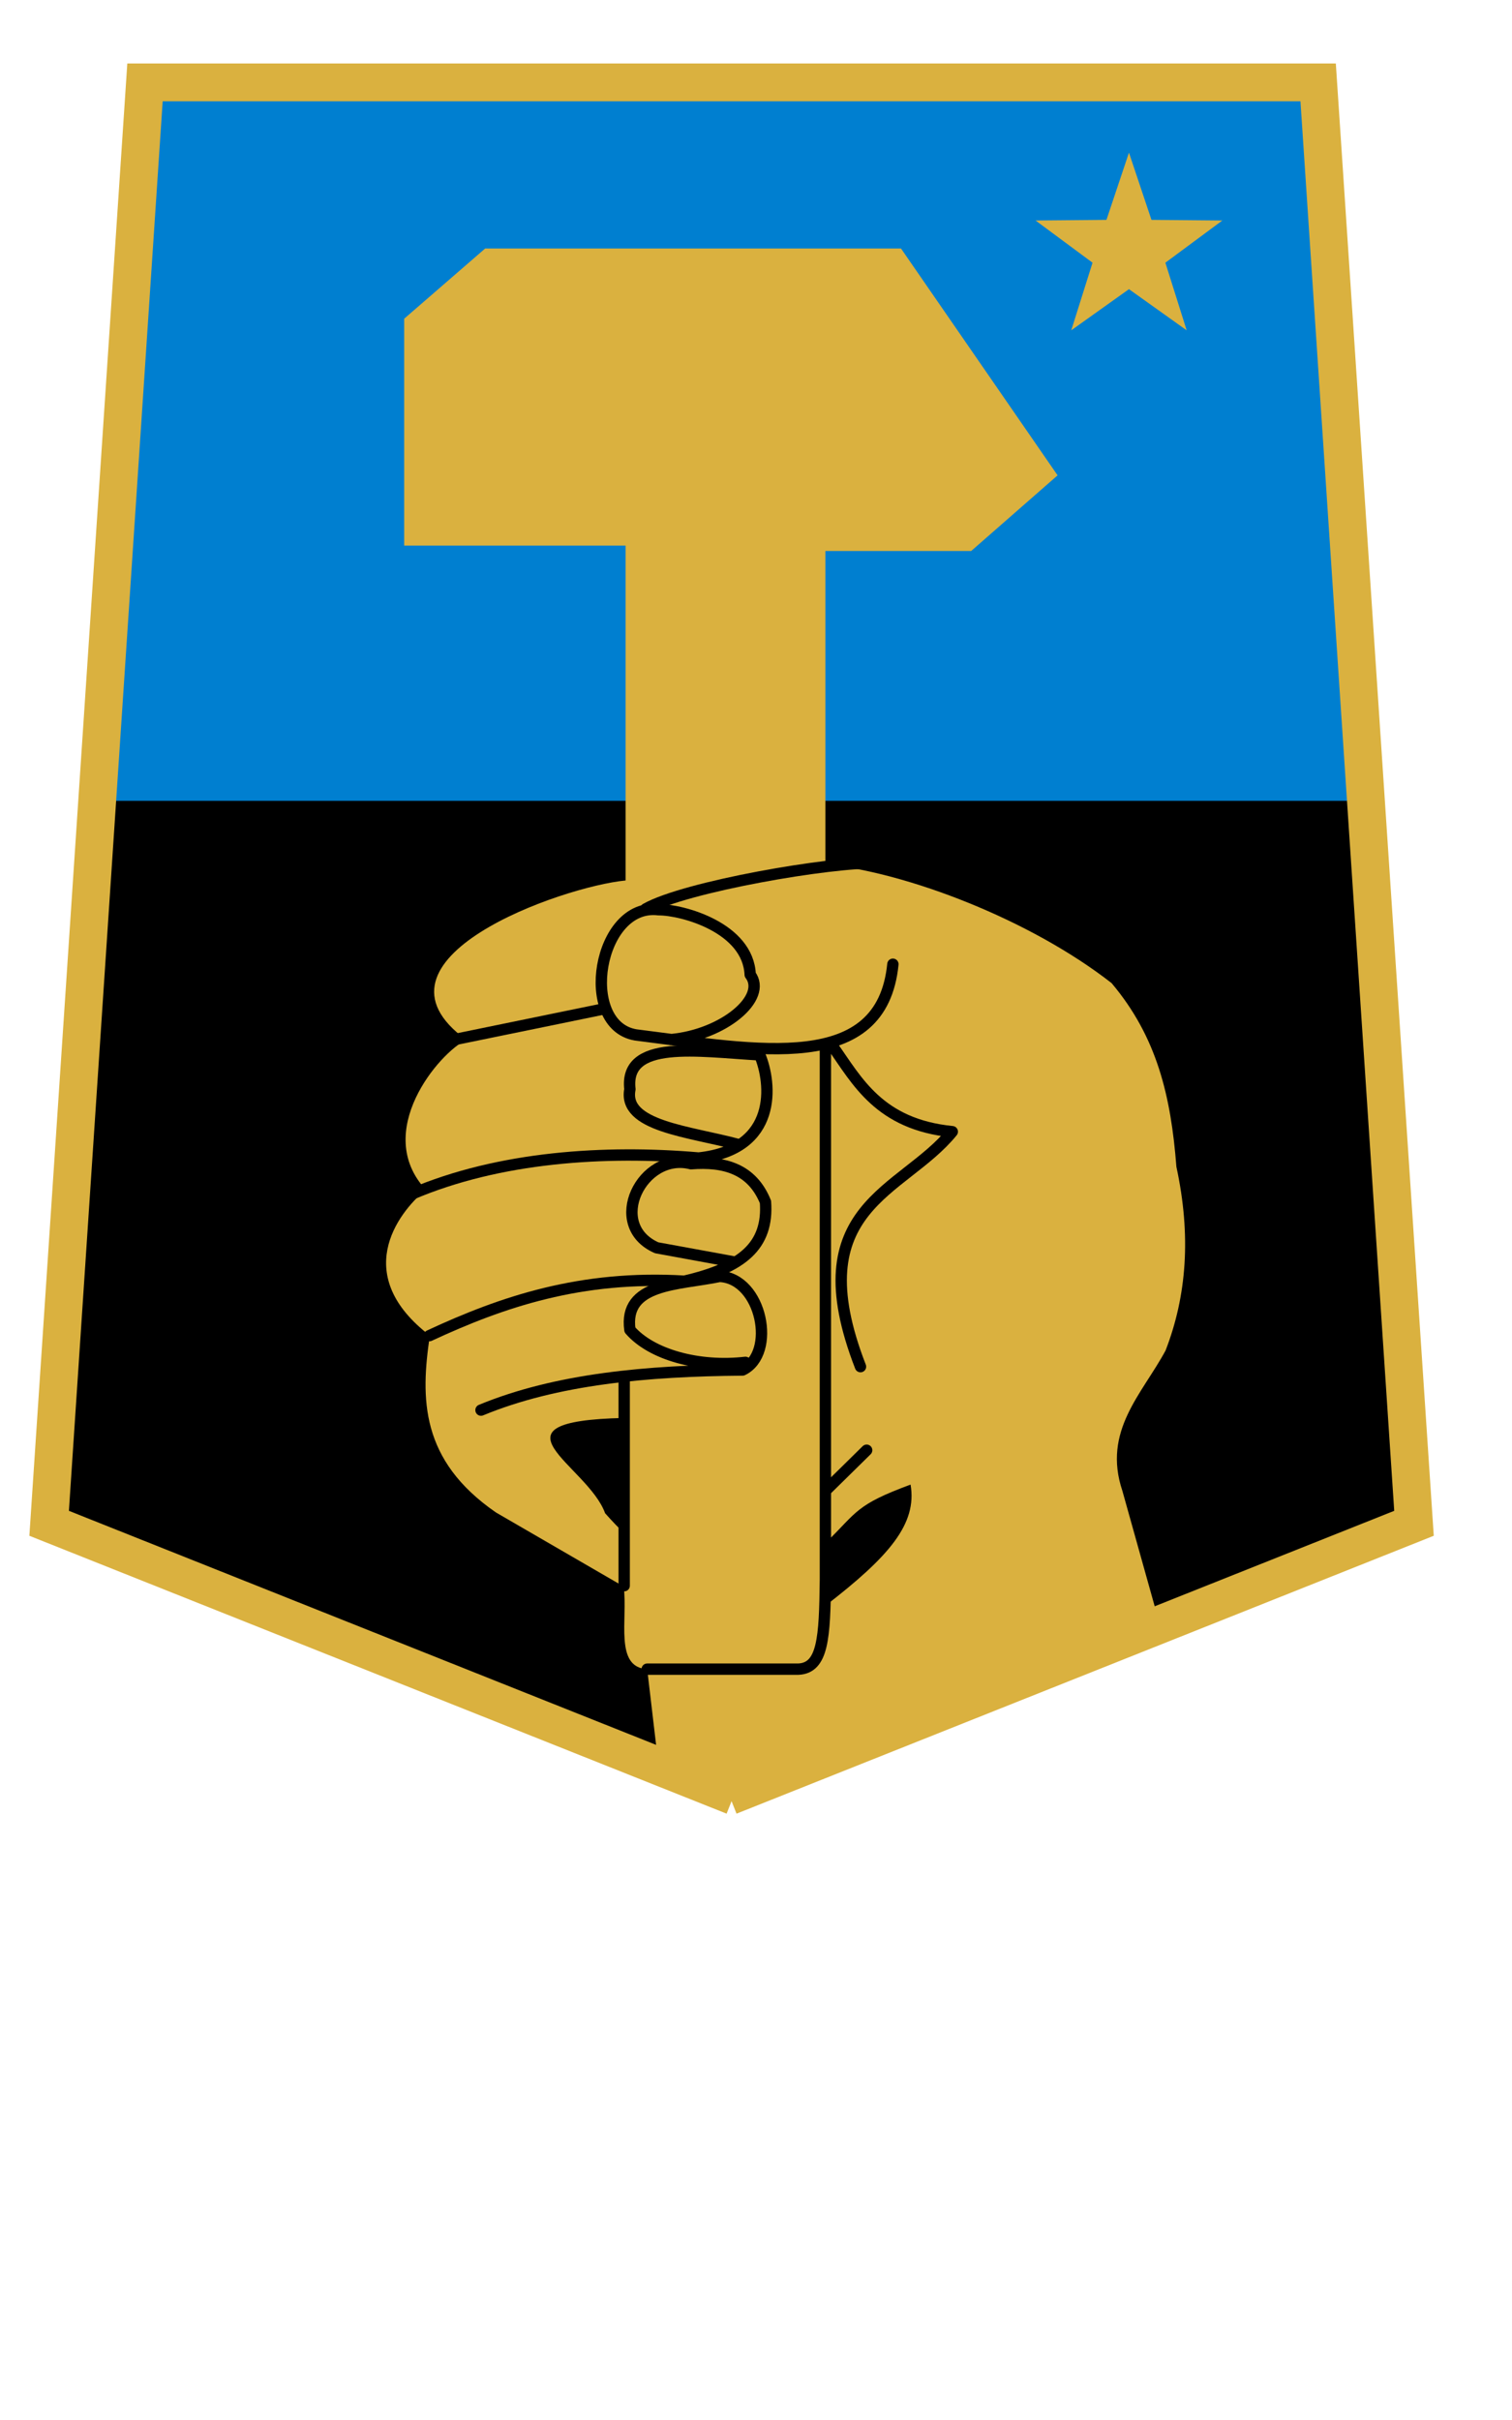 <?xml version="1.0" encoding="UTF-8" standalone="no"?>
<!-- Created with Inkscape (http://www.inkscape.org/) -->
<svg
   xmlns:svg="http://www.w3.org/2000/svg"
   xmlns="http://www.w3.org/2000/svg"
   version="1.0"
   width="400"
   height="640"
   id="svg2">
  <defs
     id="defs4" />
  <g
     transform="translate(100,-553.87)"
     id="layer1">
    <path
       d="M 94.071,1028.87 L -87,956.727 L -61.643,575.656 L 248.714,575.656 L 274.071,956.727 L 93,1028.87"
       style="fill:#007fd0;fill-rule:evenodd;stroke:none;stroke-width:10;stroke-linecap:butt;stroke-linejoin:miter;stroke-miterlimit:4;stroke-dasharray:none;stroke-opacity:1"
       id="path3209" />
      
    <path
       d="M 94.071,1028.87 L -87,956.727 L -75.643,765.656 L 260.714,765.656 L 274.071,956.727 L 93,1028.87"
       style="fill:#000000;fill-rule:evenodd;stroke:none;stroke-width:10;stroke-linecap:butt;stroke-linejoin:miter;stroke-miterlimit:4;stroke-dasharray:none;stroke-opacity:1"
       id="path3209" />
      
    <path
       d="M 510,540 L 500,504.286 C 494.657,488.385 505.263,478.618 511.429,467.143 C 517.009,452.708 518.231,436.81 514.286,418.571 C 512.844,399.889 509.154,384.244 497.143,370 C 475.679,353.233 443.091,340.721 421.429,338.571 L 421.429,255.714 L 460,255.714 L 482.857,235.714 L 441.429,175.714 L 331.429,175.714 L 310,194.286 L 310,254.286 L 368.571,254.286 L 368.571,342.857 C 351.731,344.437 297.077,363.689 326.429,385 C 319.237,388.406 301.534,409.336 315.714,424.643 C 307.875,431.127 296.122,447.395 316.786,463.214 C 314.301,479.849 314.249,496.18 334.286,510 L 368.074,529.582 C 369.182,538.37 365.541,550.946 374.286,551.429 L 377.143,575.714 L 395.714,585.714 L 510,540 z "
       transform="translate(-303.071,443.87)"
       style="fill:#dab13f;fill-opacity:1;fill-rule:evenodd;stroke:none;stroke-width:1px;stroke-linecap:butt;stroke-linejoin:miter;stroke-opacity:1"
       id="path3211" />
    <path
       d="M 330.32,482.921 C 350.254,474.689 374.227,472.515 399.515,472.315 C 408.567,467.973 404.64,448.074 393.454,447.566 C 382.497,449.845 367.965,449.263 369.716,461.708 C 375.401,468.288 387.927,471.708 400.273,470.294"
       transform="translate(-303.071,443.87)"
       style="fill:none;fill-rule:evenodd;stroke:#000000;stroke-width:3;stroke-linecap:round;stroke-linejoin:round;stroke-miterlimit:4;stroke-dasharray:none;stroke-opacity:1"
       id="path3243" />
    <path
       d="M 374.286,551.429 L 414.286,551.429 C 420.82,551.132 421.249,543.123 421.429,527.857 L 421.429,386.587"
       transform="translate(-303.071,443.87)"
       style="fill:none;fill-rule:evenodd;stroke:#000000;stroke-width:3;stroke-linecap:round;stroke-linejoin:round;stroke-miterlimit:4;stroke-dasharray:none;stroke-opacity:1"
       id="path3214" />
    <path
       d="M 430.714,471.429 C 414.233,429.029 441.818,425.511 455,409.286 C 435.627,407.363 429.829,395.843 423.276,386.594"
       transform="translate(-303.071,443.87)"
       style="fill:none;fill-rule:evenodd;stroke:#000000;stroke-width:3;stroke-linecap:round;stroke-linejoin:round;stroke-miterlimit:4;stroke-dasharray:none;stroke-opacity:1"
       id="path3216" />
    <path
       d="M 439.286,365 C 436.351,394.318 403.866,387.802 371.219,383.694 C 355.956,381.088 361.29,348.607 377.292,350.591 C 383.685,350.574 400.992,355.36 401.536,367.764 C 406.205,373.889 394.442,383.682 380.575,384.936"
       transform="translate(-303.071,443.87)"
       style="fill:none;fill-rule:evenodd;stroke:#000000;stroke-width:3;stroke-linecap:round;stroke-linejoin:round;stroke-miterlimit:4;stroke-dasharray:none;stroke-opacity:1"
       id="path3218" />
    <path
       d="M 94.071,1028.87 L -87,956.727 L -61.643,575.656 L 248.714,575.656 L 274.071,956.727 L 93,1028.87"
       style="fill:none;fill-rule:evenodd;stroke:#dab13f;stroke-width:10;stroke-linecap:butt;stroke-linejoin:miter;stroke-miterlimit:4;stroke-dasharray:none;stroke-opacity:1"
       id="path3209" />
    <path
       d="M 515.178,156.059 L 521.216,174.09 L 540.23,174.261 L 524.948,185.575 L 530.661,203.712 L 515.178,192.674 L 499.695,203.712 L 505.407,185.575 L 490.125,174.261 L 509.139,174.09 L 515.178,156.059 z "
       transform="matrix(0.986,0,0,0.986,-309.299,440.366)"
       style="opacity:1;fill:#dab13f;fill-opacity:1;fill-rule:evenodd;stroke:none;stroke-width:1.014;stroke-linecap:butt;stroke-linejoin:miter;stroke-miterlimit:4;stroke-dasharray:none;stroke-dashoffset:0;stroke-opacity:1"
       id="path3226" />
    <path
       d="M 323.249,384.936 L 362.645,376.855"
       transform="translate(-303.071,443.87)"
       style="fill:none;fill-rule:evenodd;stroke:#000000;stroke-width:3;stroke-linecap:round;stroke-linejoin:round;stroke-miterlimit:4;stroke-dasharray:none;stroke-opacity:1"
       id="path3237" />
    <path
       d="M 311.885,425.848 C 335.207,415.873 363.233,414.142 387.899,416.251 C 408.967,414.02 407.229,396.508 404.061,388.977 C 387.54,388.022 368.154,384.816 369.716,398.068 C 367.773,407.899 385.377,409.165 398.505,412.716"
       transform="translate(-303.071,443.87)"
       style="fill:none;fill-rule:evenodd;stroke:#000000;stroke-width:3;stroke-linecap:round;stroke-linejoin:round;stroke-miterlimit:4;stroke-dasharray:none;stroke-opacity:1"
       id="path3239" />
    <path
       d="M 316.683,463.223 C 335.915,454.276 356.734,447.201 384.111,448.829 C 399.417,445.286 406.433,439.492 405.576,427.868 C 402.053,419.177 394.769,417.065 385.878,417.766 C 373,414.458 363.204,433.984 376.787,439.99 L 397.495,443.778"
       transform="translate(-303.071,443.87)"
       style="fill:none;fill-rule:evenodd;stroke:#000000;stroke-width:3;stroke-linecap:round;stroke-linejoin:round;stroke-miterlimit:4;stroke-dasharray:none;stroke-opacity:1"
       id="path3241" />
    <path
       d="M 65.129,973.228 L 65.129,918.075"
       style="fill:none;fill-rule:evenodd;stroke:#000000;stroke-width:3;stroke-linecap:round;stroke-linejoin:miter;stroke-miterlimit:4;stroke-dasharray:none;stroke-opacity:1"
       id="path3245" />
    <path
       d="M 368.341,515.58 C 366.857,514.213 365.137,512.436 363.15,510.195 C 358.544,497.406 330.193,485.852 368.193,484.993 L 368.341,515.58 z "
       transform="translate(-303.071,443.87)"
       style="fill:#000000;fill-opacity:1;fill-rule:evenodd;stroke:none;stroke-width:1px;stroke-linecap:butt;stroke-linejoin:miter;stroke-opacity:1"
       id="path3247" />
    <path
       d="M 421.749,503.945 L 432.345,493.528"
       transform="translate(-303.071,443.87)"
       style="fill:none;fill-rule:evenodd;stroke:#000000;stroke-width:3;stroke-linecap:round;stroke-linejoin:miter;stroke-miterlimit:4;stroke-dasharray:none;stroke-opacity:1"
       id="path3249" />
    <path
       d="M 421.81,517.73 C 429.885,509.815 429.472,507.969 443.962,502.619 C 445.74,513.02 438.307,521.65 421.331,534.73 L 421.81,517.73 z "
       transform="translate(-303.071,443.87)"
       style="fill:#000000;fill-opacity:1;fill-rule:evenodd;stroke:none;stroke-width:1px;stroke-linecap:butt;stroke-linejoin:miter;stroke-opacity:1"
       id="path3251" />
    <path
       d="M 373.929,350.357 C 384.33,344.487 423.051,337.815 435.357,338.214"
       transform="translate(-303.071,443.87)"
       style="fill:none;fill-rule:evenodd;stroke:#000000;stroke-width:3;stroke-linecap:round;stroke-linejoin:miter;stroke-miterlimit:4;stroke-dasharray:none;stroke-opacity:1"
       id="path3255" />
  </g>
</svg>
